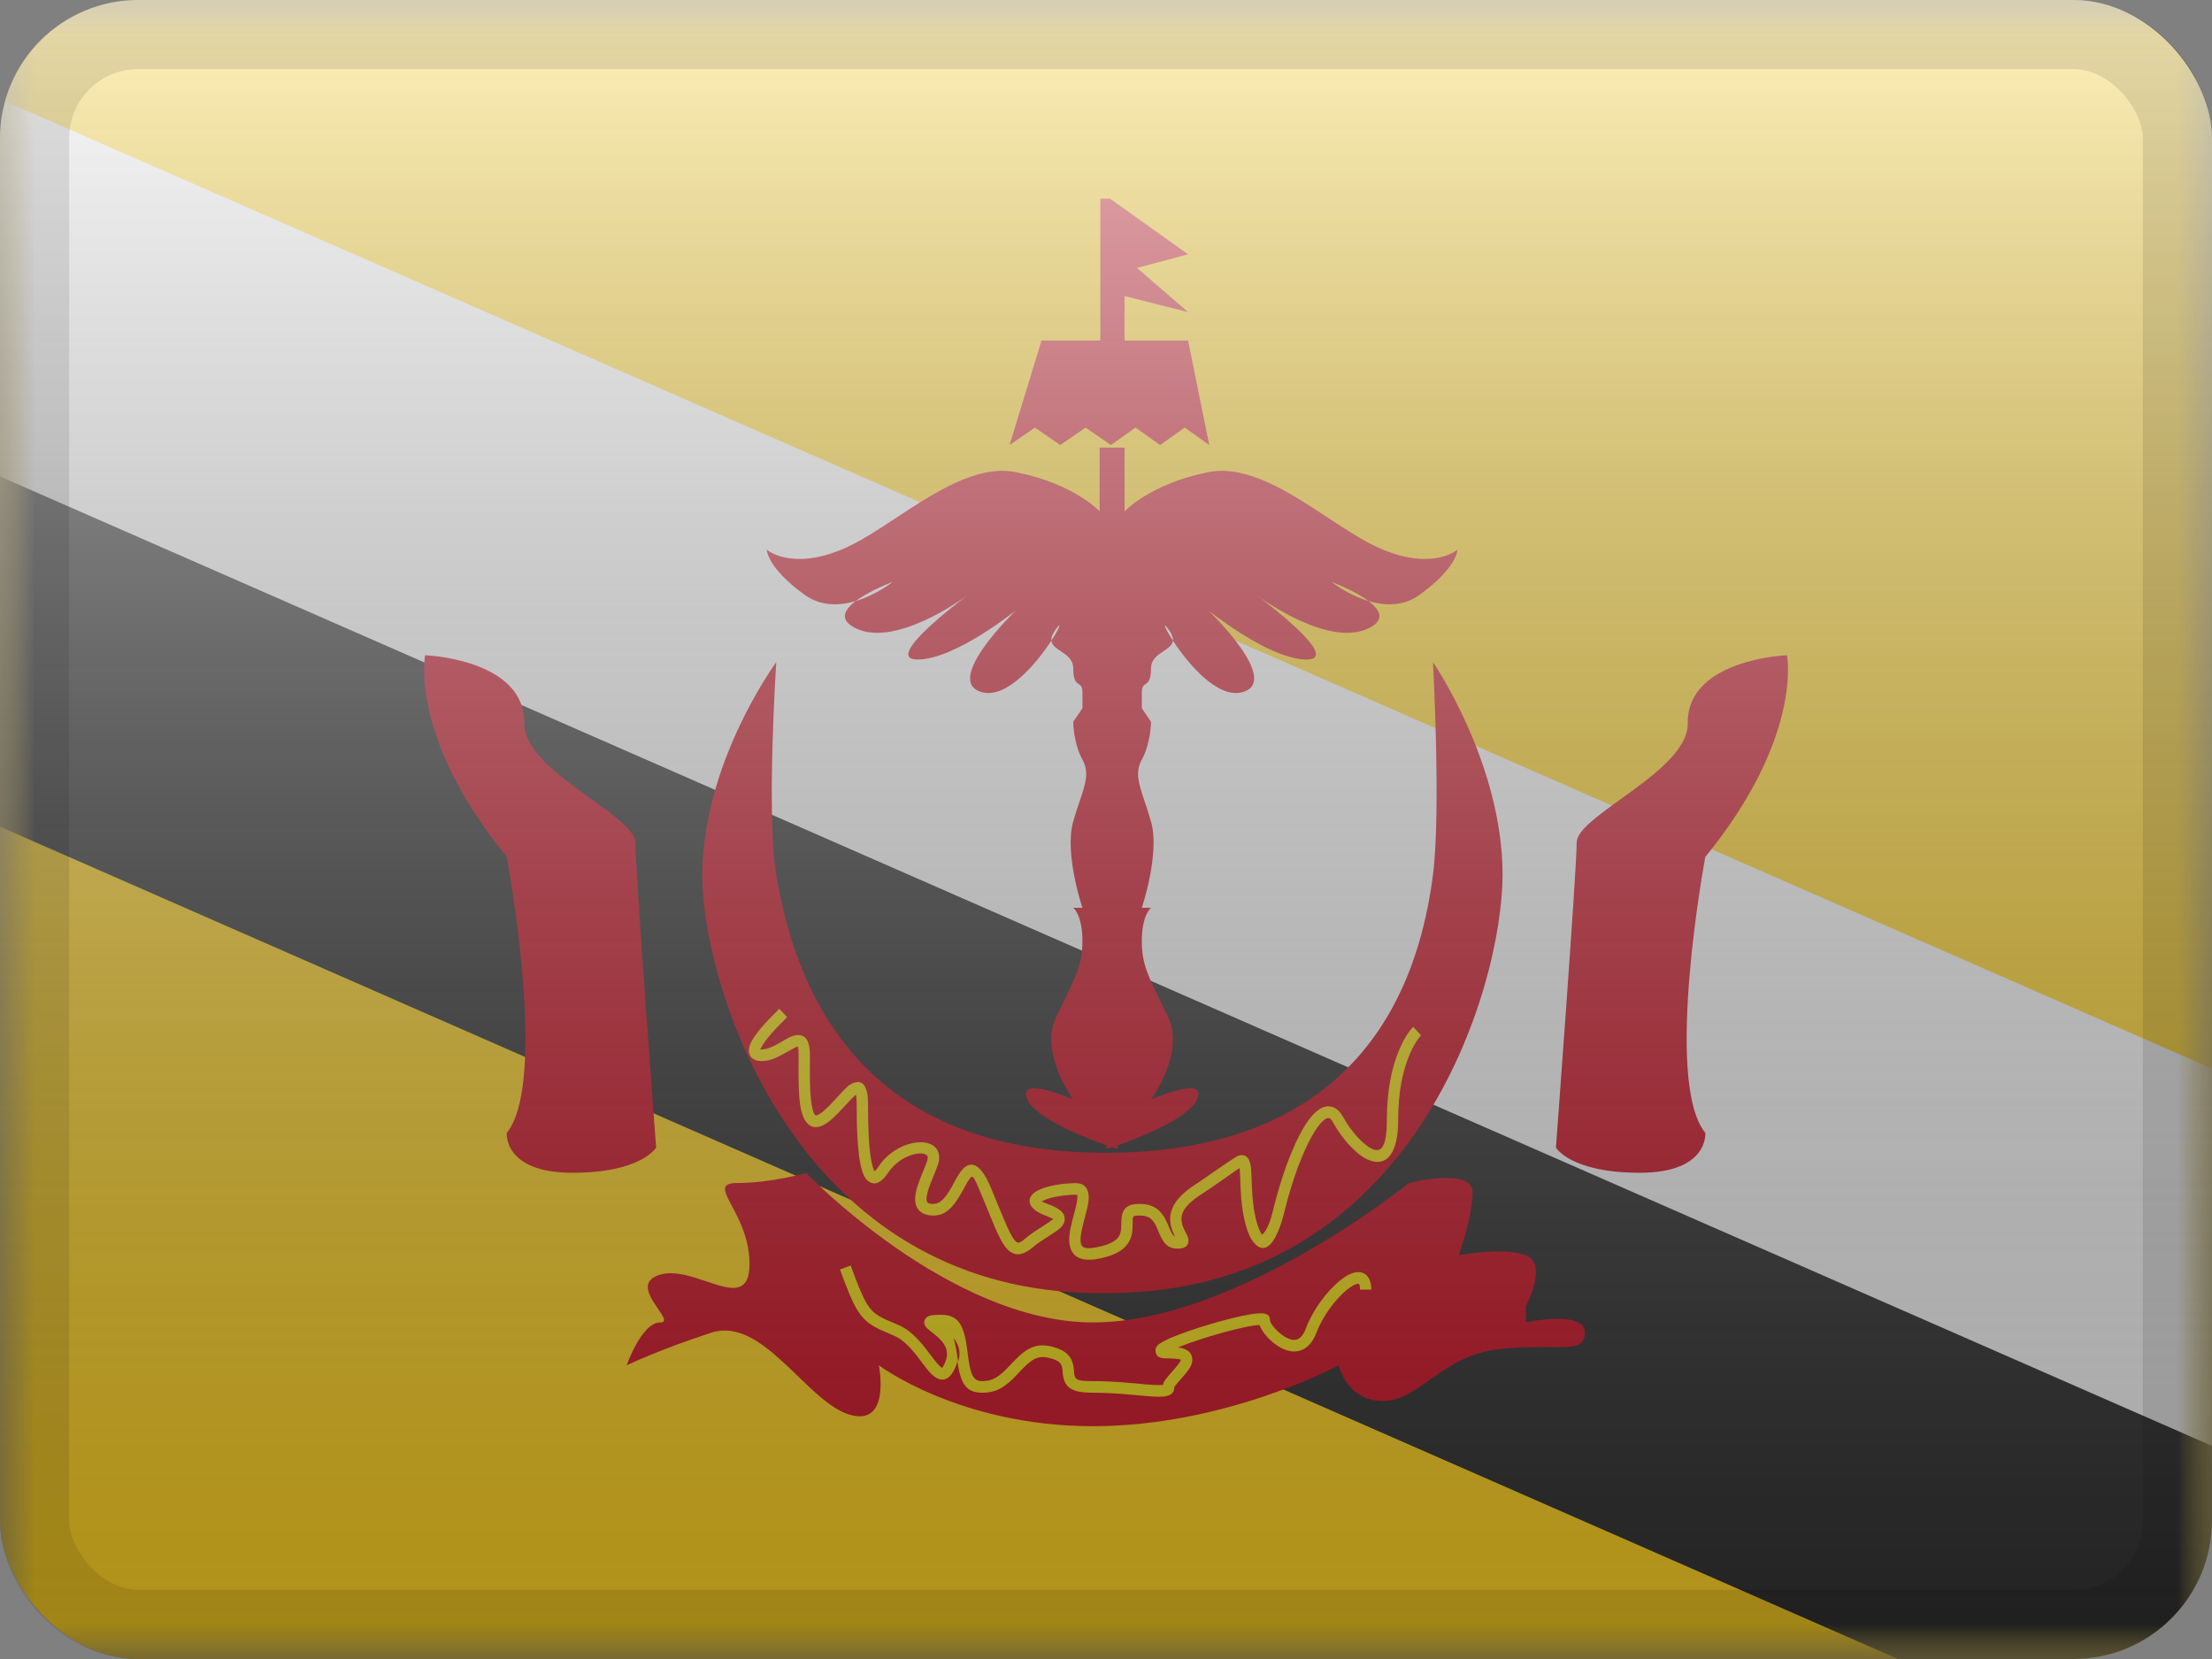 <svg width="32" height="24" viewBox="0 0 32 24" fill="none" xmlns="http://www.w3.org/2000/svg">
<rect x="0" y="0" width="32" height="24" fill="#808080" stroke="none"/>
<g clip-path="url(#clip0_230_28176)">
<mask id="mask0_230_28176" style="mask-type:luminance" maskUnits="userSpaceOnUse" x="0" y="0" width="32" height="24">
<rect width="32" height="24" fill="white"/>
</mask>
<g mask="url(#mask0_230_28176)">
<path fill-rule="evenodd" clip-rule="evenodd" d="M0 0V24H32V0H0Z" fill="#FFD221"/>
<mask id="mask1_230_28176" style="mask-type:luminance" maskUnits="userSpaceOnUse" x="0" y="0" width="32" height="24">
<path fill-rule="evenodd" clip-rule="evenodd" d="M0 0V24H32V0H0Z" fill="white"/>
</mask>
<g mask="url(#mask1_230_28176)">
<path d="M-3.066 10.615L-1.058 6.036L33.768 21.308L31.76 25.887L-3.066 10.615Z" fill="#313131"/>
<path d="M-3.018 5.57L-1.01 0.99L35.548 17.014L33.541 21.593L-3.018 5.57Z" fill="#FAF9F9"/>
<path fill-rule="evenodd" clip-rule="evenodd" d="M7.331 12.397C5.912 10.656 6.15 9.479 6.15 9.479C6.15 9.479 7.601 9.532 7.585 10.468C7.585 10.864 8.106 11.238 8.555 11.561C8.894 11.805 9.192 12.019 9.192 12.191C9.192 12.589 9.492 16.601 9.492 16.601C9.492 16.601 9.283 16.966 8.28 16.966C7.278 16.966 7.331 16.389 7.331 16.389C7.939 15.643 7.331 12.397 7.331 12.397ZM24.67 12.397C26.088 10.656 25.851 9.479 25.851 9.479C25.851 9.479 24.4 9.532 24.416 10.468C24.416 10.864 23.895 11.238 23.446 11.561C23.107 11.805 22.809 12.019 22.809 12.191C22.809 12.589 22.509 16.601 22.509 16.601C22.509 16.601 22.718 16.966 23.721 16.966C24.723 16.966 24.67 16.389 24.67 16.389C24.062 15.643 24.67 12.397 24.67 12.397Z" fill="#CF1225"/>
<path fill-rule="evenodd" clip-rule="evenodd" d="M16.06 2.875L17.187 3.679L16.449 3.876L17.187 4.515L16.268 4.282V4.926H17.187L17.494 6.438L17.139 6.186L16.783 6.438L16.427 6.186L16.071 6.438L15.705 6.186L15.338 6.438L14.972 6.186L14.605 6.438L15.067 4.926H15.918V2.875H16.06ZM21.085 7.951C21.085 7.951 20.742 8.255 20.005 7.951C19.759 7.85 19.49 7.673 19.208 7.488C18.647 7.119 18.04 6.72 17.481 6.83C16.642 6.997 16.269 7.397 16.269 7.397V6.475H16.167H16.01H15.908V7.397C15.908 7.397 15.535 6.997 14.696 6.83C14.137 6.72 13.53 7.119 12.969 7.488C12.688 7.673 12.418 7.85 12.172 7.951C11.435 8.255 11.092 7.951 11.092 7.951C11.092 7.951 11.092 8.208 11.639 8.604C11.877 8.776 12.149 8.764 12.38 8.695C12.209 8.824 12.126 8.976 12.399 9.098C12.965 9.35 13.895 8.686 13.997 8.611C13.884 8.696 12.759 9.541 13.275 9.541C13.817 9.541 14.696 8.83 14.696 8.83C14.696 8.83 13.63 9.854 14.203 10.013C14.569 10.115 15.005 9.582 15.21 9.267C15.216 9.334 15.278 9.375 15.345 9.42C15.431 9.477 15.526 9.54 15.526 9.672C15.526 9.841 15.568 9.87 15.604 9.895C15.633 9.915 15.659 9.933 15.659 10.013V10.246L15.526 10.442C15.526 10.442 15.526 10.747 15.659 10.989C15.759 11.173 15.708 11.327 15.619 11.591C15.59 11.676 15.558 11.772 15.526 11.884C15.393 12.345 15.659 13.133 15.659 13.133H15.526C15.526 13.133 15.659 13.23 15.659 13.618C15.659 13.934 15.571 14.114 15.404 14.453C15.366 14.53 15.324 14.616 15.278 14.713C15.031 15.238 15.526 15.906 15.526 15.906C15.526 15.906 14.696 15.541 14.863 15.906C14.99 16.185 15.691 16.457 16.01 16.569V16.621C16.01 16.621 16.039 16.612 16.089 16.595C16.138 16.612 16.167 16.621 16.167 16.621V16.569C16.486 16.457 17.187 16.185 17.315 15.906C17.481 15.541 16.651 15.906 16.651 15.906C16.651 15.906 17.146 15.238 16.899 14.713C16.853 14.616 16.811 14.53 16.773 14.453L16.773 14.453C16.607 14.114 16.518 13.934 16.518 13.618C16.518 13.23 16.651 13.133 16.651 13.133H16.518C16.518 13.133 16.784 12.345 16.651 11.884C16.619 11.772 16.587 11.676 16.558 11.591C16.47 11.327 16.418 11.173 16.518 10.989C16.651 10.747 16.651 10.442 16.651 10.442L16.518 10.246V10.013C16.518 9.933 16.544 9.915 16.573 9.895C16.609 9.87 16.651 9.841 16.651 9.672C16.651 9.54 16.746 9.477 16.832 9.42C16.899 9.375 16.961 9.334 16.968 9.267C17.172 9.582 17.609 10.115 17.974 10.013C18.548 9.854 17.481 8.83 17.481 8.83C17.481 8.83 18.36 9.541 18.903 9.541C19.418 9.541 18.294 8.696 18.18 8.611C18.282 8.686 19.212 9.35 19.779 9.098C20.052 8.976 19.969 8.824 19.797 8.695C20.029 8.764 20.3 8.776 20.538 8.604C21.085 8.208 21.085 7.951 21.085 7.951ZM19.262 8.418C19.262 8.418 19.495 8.604 19.797 8.695C19.592 8.54 19.262 8.418 19.262 8.418ZM16.899 9.098C16.809 8.978 16.851 9.087 16.968 9.267C16.972 9.224 16.953 9.17 16.899 9.098ZM15.278 9.098C15.368 8.978 15.327 9.087 15.21 9.267C15.205 9.224 15.224 9.17 15.278 9.098ZM14.007 8.604C14.007 8.604 14.004 8.607 13.997 8.611C14.003 8.607 14.007 8.604 14.007 8.604ZM12.916 8.418C12.916 8.418 12.682 8.604 12.38 8.695C12.585 8.54 12.916 8.418 12.916 8.418Z" fill="#CF1225"/>
<path fill-rule="evenodd" clip-rule="evenodd" d="M11.23 9.578C11.23 9.578 10.037 11.202 10.17 12.937C10.302 14.671 11.718 18.707 15.917 18.707C15.953 18.707 15.989 18.706 16.024 18.706C20.474 18.706 21.737 14.256 21.737 12.656C21.737 11.042 20.73 9.578 20.73 9.578C20.73 9.578 20.848 11.744 20.73 12.656C20.375 15.406 18.643 16.677 15.995 16.677C13.33 16.677 11.682 15.358 11.23 12.656C11.084 11.782 11.23 9.578 11.23 9.578Z" fill="#CF1225"/>
<path fill-rule="evenodd" clip-rule="evenodd" d="M9.066 19.751C9.066 19.751 9.283 19.131 9.549 19.131C9.816 19.131 9.04 18.592 9.549 18.44C10.059 18.288 10.843 19.047 10.843 18.288C10.843 17.528 10.18 17.114 10.667 17.114C11.155 17.114 11.663 16.969 11.663 16.969C11.663 16.969 13.736 19.131 15.812 19.131C17.887 19.131 20.383 17.114 20.383 17.114C20.383 17.114 21.303 16.88 21.303 17.245C21.303 17.61 21.101 18.16 21.101 18.16C21.101 18.16 21.746 18.034 22.074 18.16C22.402 18.288 22.074 18.896 22.074 18.896V19.131C22.074 19.131 22.927 18.943 22.927 19.279C22.927 19.615 22.515 19.423 21.68 19.519C20.846 19.615 20.529 20.268 20.005 20.268C19.48 20.268 19.367 19.751 19.367 19.751C19.367 19.751 17.742 20.632 15.812 20.632C13.881 20.632 12.714 19.751 12.714 19.751C12.714 19.751 12.897 20.655 12.28 20.462C11.663 20.268 11.032 19.039 10.291 19.279C9.549 19.519 9.066 19.751 9.066 19.751Z" fill="#CF1225"/>
<path fill-rule="evenodd" clip-rule="evenodd" d="M12.061 16.165C12.098 16.131 12.134 16.093 12.183 16.041C12.319 15.893 12.356 15.854 12.383 15.836C12.389 15.861 12.393 15.902 12.393 15.959C12.393 16.336 12.406 16.62 12.443 16.818C12.469 16.959 12.505 17.05 12.569 17.093C12.663 17.157 12.757 17.101 12.845 16.97C13.045 16.669 13.422 16.631 13.422 16.746C13.422 16.776 13.411 16.808 13.337 16.988C13.325 17.019 13.315 17.044 13.305 17.068C13.254 17.203 13.231 17.301 13.242 17.387C13.259 17.514 13.352 17.585 13.504 17.585C13.673 17.585 13.784 17.476 13.906 17.261C13.918 17.24 13.95 17.182 13.964 17.157L13.964 17.157L13.964 17.157L13.97 17.146C13.992 17.105 14.009 17.078 14.024 17.057C14.069 16.995 14.079 17 14.178 17.234C14.204 17.295 14.257 17.425 14.303 17.538C14.34 17.627 14.372 17.704 14.383 17.729C14.448 17.882 14.493 17.972 14.541 18.035C14.652 18.18 14.783 18.179 14.94 18.045C14.971 18.018 15.006 17.992 15.046 17.964C15.067 17.95 15.117 17.918 15.165 17.887L15.165 17.887C15.21 17.858 15.253 17.83 15.268 17.82C15.359 17.756 15.404 17.706 15.403 17.632C15.402 17.539 15.324 17.48 15.168 17.422C15.137 17.411 15.114 17.4 15.096 17.392L15.096 17.392L15.096 17.392C15.083 17.386 15.074 17.382 15.068 17.38C15.072 17.38 15.078 17.377 15.087 17.372L15.095 17.368C15.192 17.32 15.389 17.284 15.565 17.284L15.566 17.284C15.575 17.284 15.579 17.284 15.582 17.287C15.587 17.29 15.586 17.299 15.586 17.322L15.586 17.325C15.585 17.378 15.573 17.429 15.53 17.592L15.515 17.649C15.466 17.84 15.452 17.956 15.486 18.056C15.535 18.202 15.676 18.253 15.895 18.209C16.192 18.151 16.336 18.033 16.374 17.853C16.383 17.808 16.385 17.773 16.385 17.702C16.385 17.586 16.386 17.585 16.485 17.585C16.626 17.585 16.682 17.635 16.742 17.774C16.747 17.787 16.752 17.799 16.763 17.825C16.832 17.992 16.896 18.064 17.041 18.064C17.137 18.064 17.204 18.023 17.192 17.93C17.189 17.906 17.181 17.885 17.167 17.856L17.155 17.833L17.155 17.833C17.147 17.818 17.138 17.8 17.134 17.793C17.045 17.609 17.08 17.469 17.389 17.271C17.477 17.215 17.613 17.12 17.731 17.037L17.731 17.037L17.731 17.037L17.731 17.037C17.816 16.977 17.891 16.925 17.933 16.898C17.936 16.923 17.938 16.957 17.941 17.007C17.941 17.027 17.944 17.089 17.945 17.139L17.948 17.203C17.961 17.538 18.031 17.845 18.132 17.969C18.304 18.18 18.47 17.985 18.583 17.521C18.691 17.078 18.846 16.66 18.996 16.406C19.07 16.281 19.139 16.203 19.191 16.18C19.226 16.164 19.251 16.175 19.287 16.241C19.423 16.487 19.632 16.716 19.809 16.784C20.071 16.885 20.227 16.673 20.227 16.199C20.227 15.803 20.291 15.486 20.398 15.242C20.434 15.158 20.473 15.089 20.512 15.035C20.534 15.003 20.55 14.985 20.558 14.977L20.444 14.855C20.392 14.906 20.319 15.01 20.248 15.173C20.132 15.439 20.063 15.779 20.063 16.199C20.063 16.574 19.989 16.674 19.866 16.627C19.733 16.576 19.548 16.373 19.43 16.158C19.355 16.023 19.244 15.972 19.125 16.026C19.035 16.067 18.946 16.167 18.856 16.318C18.696 16.589 18.536 17.022 18.424 17.481C18.376 17.68 18.325 17.807 18.258 17.861C18.186 17.773 18.123 17.497 18.112 17.197L18.109 17.134L18.109 17.134C18.108 17.084 18.105 17.02 18.104 17C18.102 16.937 18.098 16.895 18.093 16.862C18.076 16.754 18.022 16.69 17.924 16.716C17.885 16.726 17.701 16.855 17.534 16.97L17.534 16.97C17.441 17.035 17.355 17.095 17.302 17.129C16.921 17.373 16.861 17.608 16.988 17.868L16.998 17.888C16.968 17.874 16.946 17.838 16.914 17.759C16.903 17.734 16.898 17.72 16.892 17.707C16.809 17.513 16.702 17.417 16.485 17.417C16.276 17.417 16.221 17.505 16.221 17.702C16.221 17.761 16.22 17.787 16.213 17.817C16.191 17.924 16.101 17.997 15.864 18.044C15.716 18.073 15.658 18.053 15.641 18C15.622 17.944 15.633 17.85 15.673 17.692L15.688 17.636C15.736 17.456 15.748 17.402 15.75 17.328C15.753 17.202 15.691 17.116 15.565 17.116C15.367 17.116 15.146 17.156 15.023 17.217C14.821 17.317 14.861 17.487 15.112 17.58C15.162 17.599 15.194 17.614 15.214 17.624L15.214 17.624C15.228 17.631 15.236 17.634 15.238 17.633C15.236 17.634 15.232 17.637 15.224 17.644C15.214 17.652 15.198 17.665 15.175 17.681C15.163 17.689 15.126 17.713 15.084 17.74L15.084 17.741L15.084 17.741L15.084 17.741L15.083 17.741C15.034 17.772 14.979 17.808 14.955 17.824C14.91 17.855 14.871 17.885 14.835 17.915C14.743 17.994 14.718 17.994 14.671 17.932C14.634 17.883 14.593 17.802 14.533 17.662C14.523 17.638 14.491 17.562 14.455 17.474C14.409 17.361 14.354 17.23 14.328 17.167C14.187 16.834 14.035 16.759 13.892 16.957C13.872 16.985 13.853 17.017 13.828 17.062L13.82 17.076C13.806 17.102 13.776 17.157 13.765 17.176C13.67 17.343 13.594 17.417 13.504 17.417C13.43 17.417 13.41 17.402 13.405 17.364C13.398 17.316 13.416 17.239 13.458 17.129C13.467 17.106 13.476 17.083 13.489 17.053C13.58 16.829 13.586 16.812 13.586 16.746C13.586 16.405 12.982 16.465 12.71 16.875C12.686 16.91 12.667 16.933 12.652 16.944C12.638 16.922 12.619 16.867 12.604 16.786C12.57 16.602 12.557 16.325 12.557 15.959C12.557 15.727 12.487 15.605 12.337 15.671C12.27 15.702 12.267 15.704 12.063 15.925C12.018 15.975 11.984 16.01 11.951 16.04C11.909 16.08 11.872 16.108 11.84 16.125C11.794 16.149 11.776 16.134 11.751 16.026C11.725 15.913 11.716 15.755 11.716 15.49L11.717 15.38L11.717 15.265C11.717 15.078 11.667 14.973 11.544 14.973C11.502 14.973 11.46 14.987 11.407 15.014C11.389 15.024 11.369 15.035 11.343 15.05L11.333 15.056L11.277 15.088C11.164 15.152 11.089 15.181 11.019 15.181C11.005 15.181 10.998 15.184 10.994 15.184L10.994 15.184C10.993 15.185 10.992 15.185 10.992 15.185C10.992 15.185 10.993 15.184 10.994 15.183C10.997 15.179 11.004 15.17 11.014 15.152C11.06 15.06 11.185 14.912 11.387 14.714L11.273 14.593C11.06 14.803 10.925 14.961 10.868 15.074C10.789 15.229 10.85 15.35 11.019 15.35C11.125 15.35 11.221 15.312 11.357 15.235C11.514 15.145 11.521 15.141 11.544 15.141C11.544 15.141 11.553 15.159 11.553 15.265L11.553 15.379L11.552 15.49C11.552 15.768 11.561 15.935 11.591 16.064C11.638 16.264 11.751 16.361 11.915 16.274C11.962 16.25 12.009 16.213 12.061 16.165ZM12.401 15.826C12.402 15.826 12.403 15.826 12.403 15.826L12.401 15.826ZM15.063 17.372C15.061 17.37 15.059 17.369 15.059 17.369C15.061 17.376 15.062 17.38 15.065 17.382L15.063 17.372ZM17.965 16.879L17.963 16.879L17.964 16.879L17.965 16.879Z" fill="#F6E017"/>
<path fill-rule="evenodd" clip-rule="evenodd" d="M13.833 19.75C13.76 19.947 13.645 20.011 13.516 19.913C13.476 19.884 13.438 19.841 13.385 19.773L13.373 19.757C13.344 19.72 13.274 19.627 13.248 19.594C13.136 19.455 13.04 19.368 12.935 19.324L12.926 19.32L12.926 19.32C12.798 19.265 12.771 19.254 12.744 19.241L12.715 19.227C12.562 19.152 12.474 19.075 12.39 18.93C12.324 18.816 12.26 18.663 12.152 18.366L12.306 18.307C12.411 18.594 12.472 18.742 12.531 18.843C12.598 18.958 12.66 19.014 12.785 19.075L12.811 19.088C12.837 19.1 12.863 19.111 12.989 19.165L12.989 19.165L12.998 19.168C13.133 19.226 13.247 19.329 13.374 19.487C13.402 19.523 13.478 19.622 13.504 19.656L13.504 19.656L13.513 19.668C13.558 19.725 13.588 19.759 13.613 19.778C13.626 19.788 13.627 19.789 13.625 19.79C13.637 19.783 13.657 19.751 13.68 19.691C13.73 19.555 13.686 19.45 13.563 19.34C13.559 19.336 13.546 19.326 13.53 19.313L13.53 19.313L13.53 19.313L13.53 19.313C13.483 19.276 13.405 19.213 13.39 19.191C13.344 19.122 13.383 19.051 13.455 19.032C13.488 19.024 13.536 19.02 13.612 19.02C13.877 19.02 13.95 19.176 13.999 19.574L13.999 19.58C14.038 19.894 14.077 19.98 14.211 19.98C14.362 19.98 14.454 19.92 14.614 19.748L14.649 19.711C14.854 19.493 14.997 19.42 15.238 19.486C15.43 19.54 15.512 19.634 15.531 19.781C15.533 19.797 15.534 19.809 15.537 19.837C15.546 19.96 15.568 19.98 15.807 19.98C15.988 19.98 16.157 19.989 16.377 20.009L16.404 20.011C16.455 20.016 16.565 20.026 16.598 20.029C16.669 20.035 16.72 20.037 16.761 20.037C16.789 20.037 16.811 20.036 16.826 20.033C16.832 19.985 16.861 19.951 16.976 19.821C16.989 19.806 16.999 19.794 17.009 19.783C17.062 19.72 17.086 19.677 17.085 19.67C17.084 19.669 17.036 19.652 16.907 19.652C16.788 19.652 16.728 19.637 16.717 19.553C16.708 19.483 16.749 19.449 16.839 19.401C16.942 19.346 17.13 19.275 17.355 19.203C17.573 19.134 17.802 19.071 17.976 19.035C18.07 19.015 18.147 19.003 18.203 19C18.31 18.994 18.373 19.009 18.373 19.105C18.373 19.145 18.485 19.282 18.598 19.345C18.732 19.419 18.827 19.391 18.892 19.216C18.988 18.96 19.188 18.685 19.383 18.527C19.487 18.442 19.584 18.396 19.667 18.404C19.779 18.414 19.838 18.511 19.838 18.656H19.674C19.674 18.588 19.664 18.573 19.652 18.572C19.621 18.569 19.559 18.598 19.485 18.659C19.313 18.798 19.131 19.049 19.046 19.276C18.942 19.552 18.736 19.613 18.52 19.492C18.387 19.419 18.26 19.279 18.221 19.168C18.166 19.171 18.096 19.181 18.009 19.2C17.84 19.235 17.616 19.296 17.404 19.363C17.264 19.408 17.138 19.453 17.042 19.492C17.159 19.509 17.227 19.552 17.245 19.634C17.262 19.716 17.223 19.787 17.133 19.893C17.122 19.906 17.111 19.918 17.097 19.934C17.018 20.024 16.989 20.062 16.989 20.064C16.989 20.175 16.904 20.206 16.761 20.206C16.715 20.206 16.66 20.203 16.585 20.196C16.551 20.194 16.439 20.183 16.388 20.179L16.363 20.176C16.147 20.157 15.983 20.148 15.807 20.148C15.484 20.148 15.389 20.063 15.373 19.85C15.371 19.825 15.37 19.815 15.369 19.803C15.358 19.724 15.324 19.684 15.195 19.649C15.027 19.602 14.935 19.649 14.768 19.827L14.733 19.865C14.544 20.067 14.419 20.148 14.211 20.148C13.976 20.148 13.899 20.022 13.85 19.696C13.845 19.714 13.839 19.732 13.833 19.75ZM13.846 19.601L13.845 19.595C13.83 19.492 13.814 19.413 13.793 19.353C13.874 19.455 13.903 19.568 13.862 19.696C13.857 19.666 13.851 19.635 13.846 19.601ZM16.845 19.479L16.849 19.48L16.847 19.48L16.845 19.479ZM16.842 20.029L16.838 20.031L16.841 20.03L16.842 20.029Z" fill="#F6E017"/>
</g>
</g>
<rect width="32" height="24" fill="url(#paint0_linear_230_28176)" style="mix-blend-mode:overlay"/>
</g>
<rect x="0.5" y="0.5" width="31" height="23" rx="1.5" stroke="black" stroke-opacity="0.1"/>
<defs>
<linearGradient id="paint0_linear_230_28176" x1="16" y1="0" x2="16" y2="24" gradientUnits="userSpaceOnUse">
<stop stop-color="white" stop-opacity="0.7"/>
<stop offset="1" stop-opacity="0.3"/>
</linearGradient>
<clipPath id="clip0_230_28176">
<rect width="32" height="24" rx="2" fill="white"/>
</clipPath>
</defs>
</svg>
